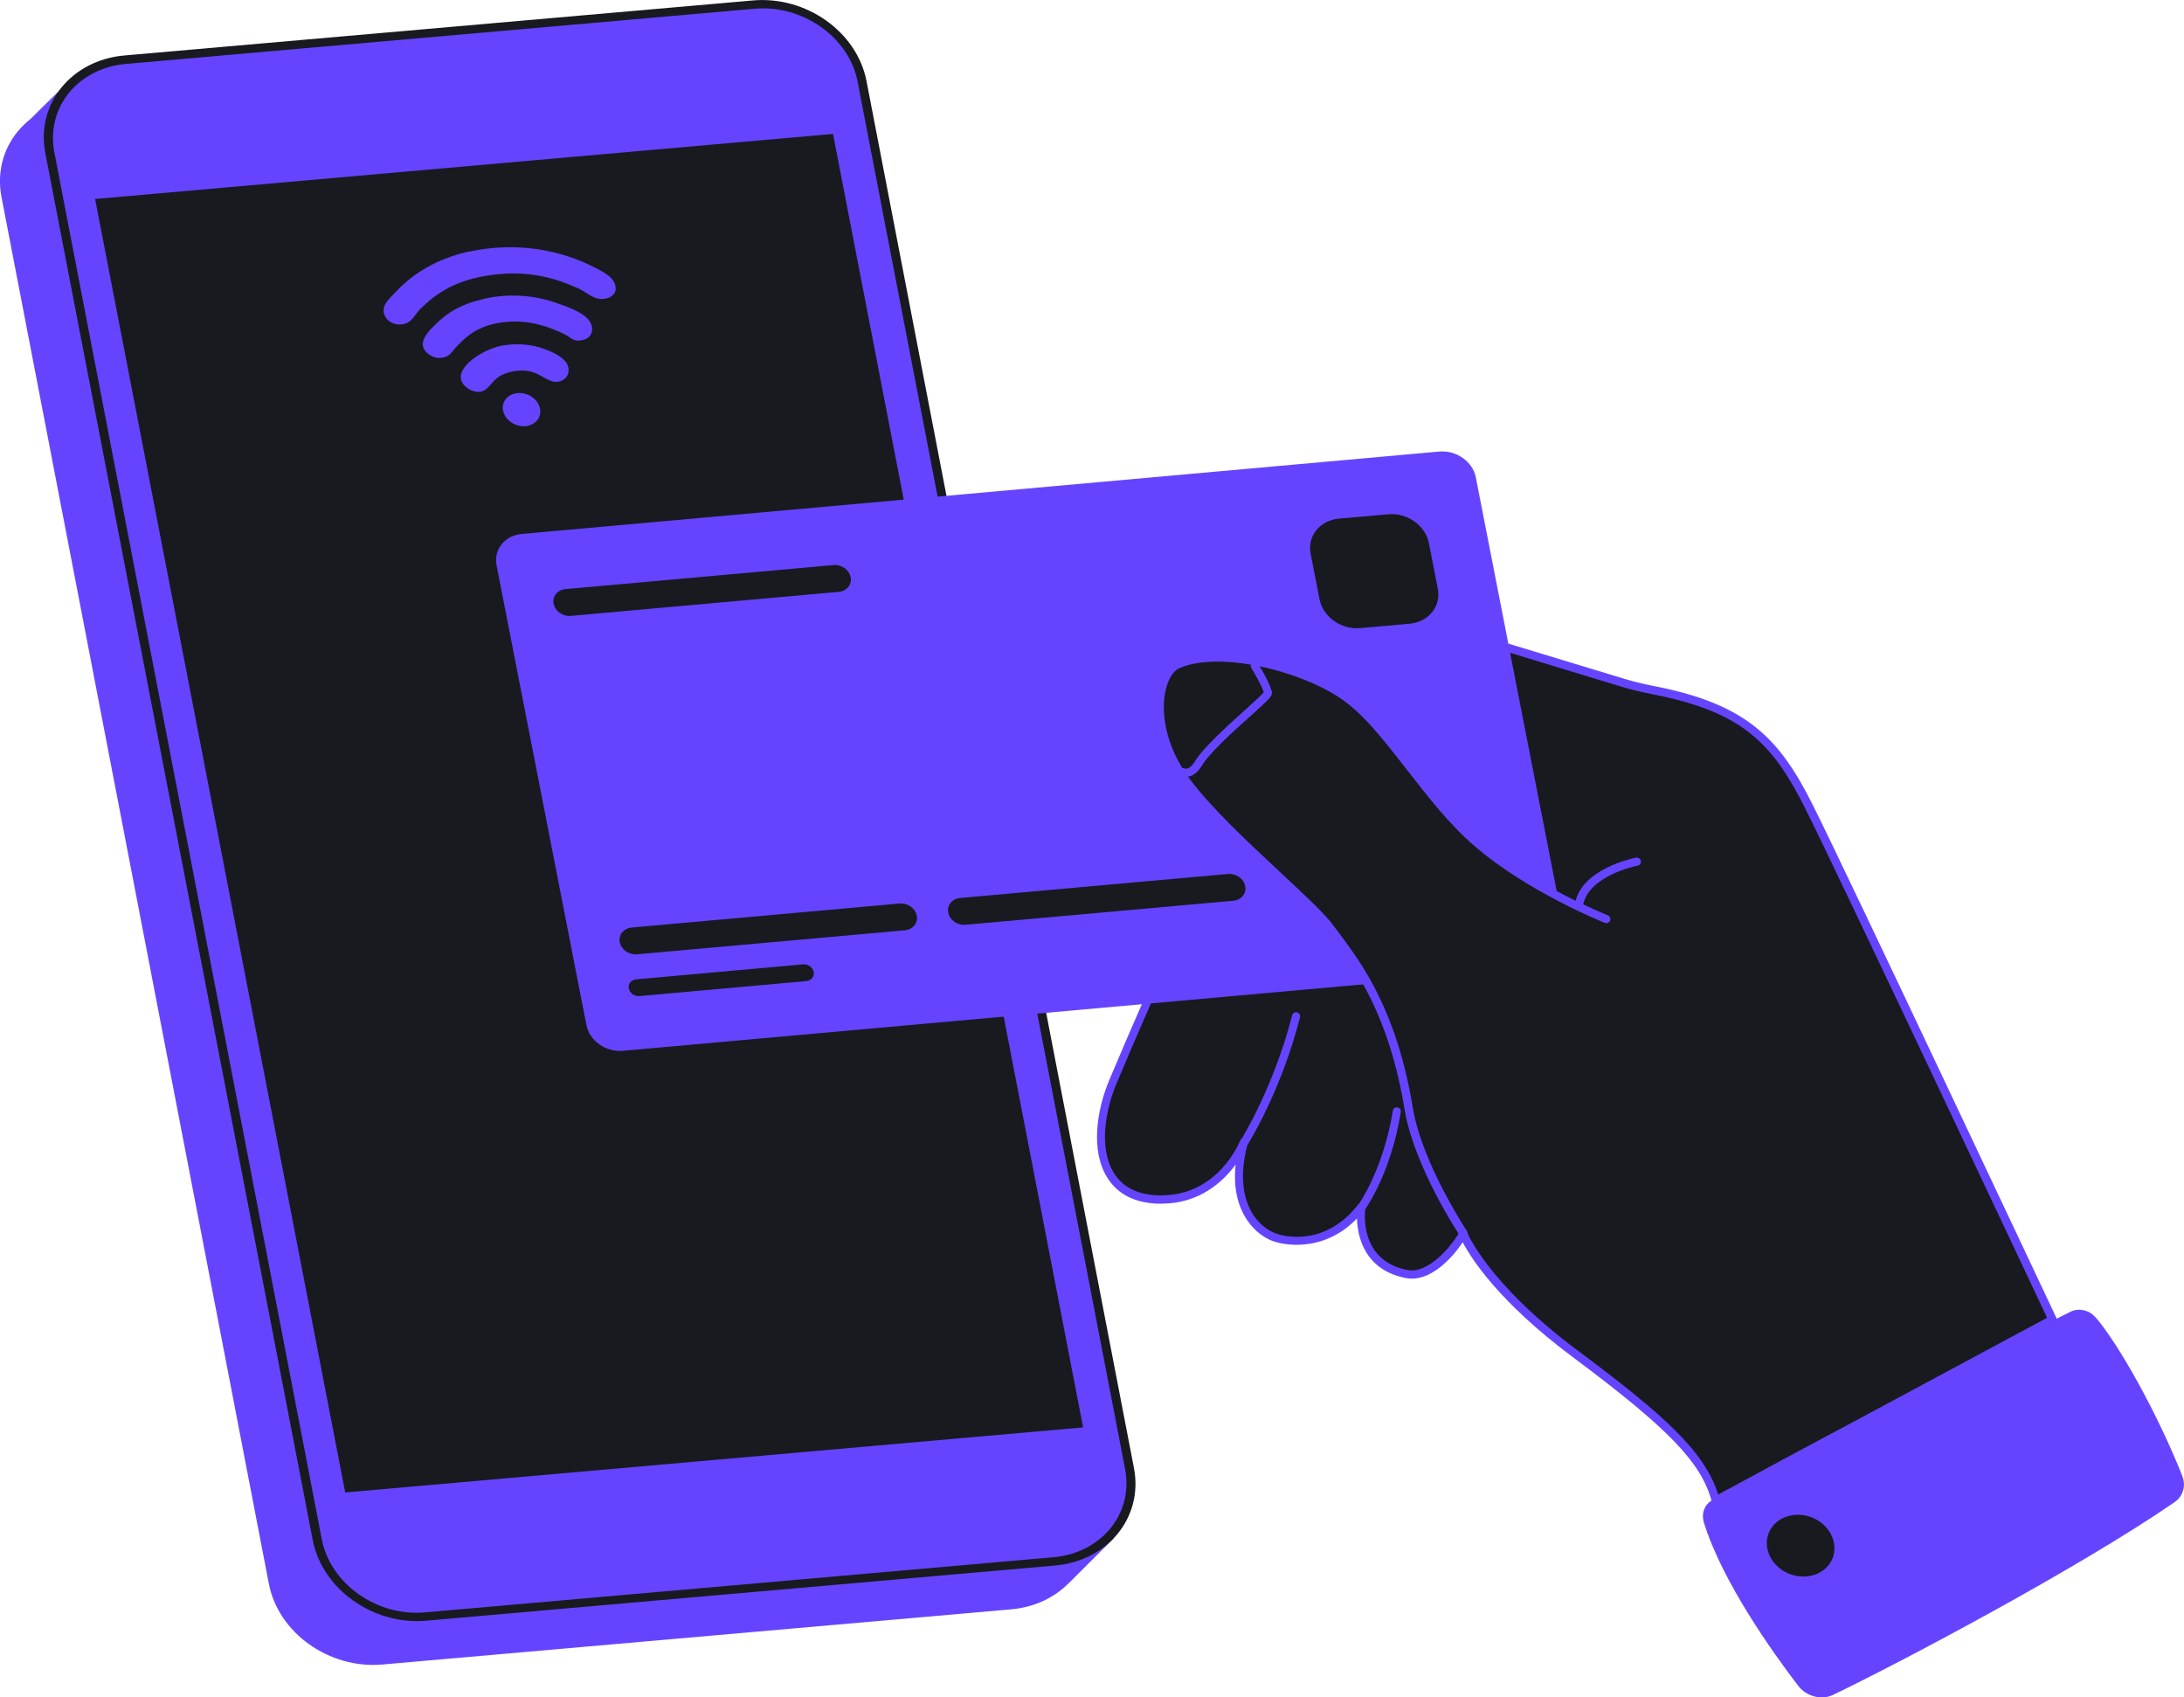 <svg width="260" height="202" viewBox="0 0 260 202" fill="none" xmlns="http://www.w3.org/2000/svg">
<g clip-path="url(#clip0_0_1752)">
<path d="M127.208 188.452L132.636 183.03L129.688 184.121C130.017 182.805 130.069 181.384 129.792 179.929L97.955 14.847C96.828 8.991 90.776 4.695 84.447 5.249L9.607 11.815C9.173 11.85 8.739 11.919 8.323 12.006L7.092 10.741L3.676 14.119C3.087 14.587 2.566 15.107 2.098 15.661C0.381 17.757 -0.381 20.512 0.173 23.422L32.01 188.504C33.137 194.343 39.189 198.656 45.518 198.102L120.359 191.536C123.099 191.294 125.44 190.185 127.122 188.522L127.156 188.487C127.156 188.487 127.174 188.47 127.191 188.452H127.208Z" fill="#6644FF"/>
<path d="M14.809 6.601C8.497 7.155 4.266 12.37 5.393 18.208L37.23 183.29C38.357 189.128 44.408 193.442 50.738 192.887L125.578 186.322C131.907 185.767 136.121 180.57 134.994 174.714L103.157 9.65C102.03 3.794 95.978 -0.502 89.649 0.052L14.809 6.601Z" fill="#181A1F"/>
<path d="M127.278 185.005C126.671 185.161 126.046 185.282 125.405 185.334L50.564 191.9C47.807 192.143 44.998 191.363 42.674 189.717C40.351 188.071 38.807 185.75 38.305 183.186L6.468 18.121C5.584 13.495 8.375 9.216 13.127 7.934C13.733 7.779 14.375 7.657 15.017 7.605L89.857 1.039C92.614 0.797 95.424 1.577 97.747 3.222C100.071 4.868 101.614 7.19 102.1 9.736L133.936 174.818C134.838 179.444 132.029 183.723 127.278 185.005Z" fill="#6644FF"/>
<path d="M41.096 177.625L128.942 169.881L99.169 15.938L11.323 23.682L41.096 177.625Z" fill="#181A1F"/>
<path fill-rule="evenodd" clip-rule="evenodd" d="M55.836 29.953C61.489 28.724 66.743 29.746 70.766 31.825C71.927 32.414 73.332 33.089 73.297 34.406C73.28 35.029 72.673 35.411 72.188 35.515C70.766 35.844 69.985 34.856 69.014 34.406C66.136 33.089 63.014 32.154 58.662 32.708C54.327 33.262 51.986 34.839 49.975 36.831C49.368 37.438 49.021 38.529 47.755 38.616C46.94 38.685 46.073 38.286 45.761 37.472C45.345 36.415 46.316 35.584 47.01 34.839C49.073 32.621 51.951 30.785 55.818 29.936L55.836 29.953Z" fill="#6644FF"/>
<path fill-rule="evenodd" clip-rule="evenodd" d="M57.604 35.567C60.535 34.891 63.569 35.133 66.066 36C67.887 36.623 70.193 37.403 70.471 38.893C70.61 39.603 70.193 40.227 69.604 40.4C68.251 40.816 68.026 40.192 67.298 39.828C65.633 38.997 63.379 38.165 60.899 38.269C57.136 38.442 55.524 39.967 54.119 41.509C53.668 42.011 53.443 42.583 52.298 42.6C51.483 42.617 50.599 42.011 50.391 41.336C50.061 40.331 51.24 39.205 51.761 38.685C53.217 37.23 54.83 36.208 57.639 35.567H57.604Z" fill="#6644FF"/>
<path fill-rule="evenodd" clip-rule="evenodd" d="M59.096 41.284C61.072 40.764 63.223 40.902 65.026 41.613C66.084 42.029 67.471 42.704 67.662 43.761C67.835 44.61 67.28 45.285 66.483 45.424C65.286 45.632 64.419 44.419 62.91 44.159C61.679 43.952 60.396 44.281 59.616 44.696C58.523 45.285 58.159 46.481 57.206 46.619C56.252 46.758 55.177 46.082 54.917 45.285C54.362 43.588 57.466 41.734 59.113 41.301L59.096 41.284Z" fill="#6644FF"/>
<path fill-rule="evenodd" clip-rule="evenodd" d="M64.246 48.473C64.558 49.547 63.847 50.552 62.65 50.708C61.454 50.864 60.24 50.102 59.928 49.028C59.616 47.953 60.327 46.949 61.523 46.793C62.72 46.637 63.934 47.399 64.246 48.473Z" fill="#6644FF"/>
<path d="M177.044 76.365L193.275 81.285C194.471 81.649 195.668 81.926 196.881 82.151C207.65 84.248 211.413 88.111 215.401 96.115C219.615 104.551 244.342 157.044 244.342 157.044L204.251 178.578C202.916 173.502 198.459 169.275 187.483 161.08C176.507 152.886 174.2 146.822 174.2 146.822C173.472 148.174 170.524 152.245 167.455 151.639C161.004 150.357 162.079 143.669 162.079 143.669C157.779 149.248 152.144 147.394 152.144 147.394C150.045 146.909 145.97 143.739 148.103 135.96C148.103 135.96 145.311 143.115 137.768 142.769C130.225 142.422 130 134.696 132.497 128.753C134.977 122.811 139.069 113.595 139.069 113.595L177.044 76.348V76.365Z" fill="#181A1F"/>
<path d="M204.251 179.063C204.251 179.063 204.112 179.063 204.06 179.028C203.922 178.976 203.818 178.855 203.783 178.716C202.552 174.073 198.685 170.054 187.188 161.479C178.466 154.965 175.171 149.82 174.131 147.845C172.917 149.681 170.229 152.678 167.351 152.106C162.444 151.136 161.611 147.204 161.542 145.021C157.224 149.49 152.04 147.862 151.987 147.845C150.912 147.602 149.317 146.667 148.225 144.83C147.479 143.583 146.785 141.573 147.098 138.611C145.572 140.672 142.762 143.254 138.289 143.254C138.115 143.254 137.942 143.254 137.751 143.254C135.029 143.132 133.052 142.11 131.838 140.187C129.775 136.93 130.59 132.045 132.046 128.563C134.508 122.673 138.583 113.491 138.618 113.404C138.635 113.352 138.687 113.3 138.722 113.248L176.697 76.001C176.819 75.88 177.009 75.828 177.183 75.88L193.413 80.8C194.436 81.112 195.564 81.389 196.985 81.666C208.066 83.832 211.898 87.972 215.852 95.889C220.031 104.24 244.55 156.299 244.793 156.819C244.897 157.044 244.81 157.338 244.585 157.46L204.494 178.993C204.494 178.993 204.338 179.045 204.268 179.045L204.251 179.063ZM174.2 146.337H174.235C174.426 146.337 174.599 146.476 174.651 146.649C174.669 146.701 177.079 152.713 187.778 160.699C197.957 168.287 202.916 172.687 204.546 177.867L243.7 156.836C241.359 151.864 218.938 104.274 214.967 96.34C211.083 88.561 207.546 84.733 196.777 82.636C195.338 82.359 194.176 82.065 193.119 81.753L177.166 76.902L139.45 113.872C139.034 114.807 135.254 123.366 132.931 128.927C131.561 132.184 130.78 136.722 132.636 139.65C133.676 141.279 135.393 142.162 137.768 142.266C137.942 142.266 138.098 142.266 138.271 142.266C144.982 142.266 147.531 136.012 147.635 135.752C147.722 135.51 147.999 135.389 148.242 135.475C148.485 135.562 148.623 135.822 148.554 136.064C147.392 140.274 148.19 142.873 149.04 144.328C149.976 145.904 151.346 146.701 152.23 146.909C152.49 146.996 157.64 148.59 161.681 143.358C161.819 143.184 162.062 143.115 162.253 143.202C162.461 143.288 162.582 143.496 162.548 143.721C162.513 143.981 161.629 149.975 167.542 151.154C170.073 151.639 172.883 148.226 173.767 146.58C173.854 146.424 174.01 146.32 174.2 146.32V146.337Z" fill="#6644FF"/>
<path d="M249.405 156.697C252.214 159.92 256.861 168.252 259.792 175.65C260.26 176.828 259.896 178.075 258.873 178.786C247.203 186.807 225.822 198.067 218.245 201.706C216.857 202.381 215.054 201.913 214.083 200.649C211.083 196.733 205.049 188.297 202.846 181.211C202.534 180.189 202.846 179.167 203.748 178.595C211.187 173.796 239.417 159.642 246.509 156.108C247.463 155.64 248.694 155.9 249.405 156.732V156.697Z" fill="#6644FF"/>
<path d="M187.951 108.276C187.951 108.276 187.917 108.276 187.882 108.276C187.622 108.242 187.431 107.999 187.466 107.739C188.055 103.408 194.488 102.126 194.766 102.074C195.026 102.022 195.286 102.195 195.338 102.455C195.39 102.715 195.217 102.975 194.957 103.027C194.887 103.027 188.922 104.24 188.437 107.878C188.402 108.12 188.194 108.293 187.951 108.293V108.276Z" fill="#6644FF"/>
<path d="M162.097 144.137C161.993 144.137 161.906 144.103 161.819 144.051C161.594 143.895 161.559 143.583 161.715 143.375C161.75 143.34 164.698 139.165 165.808 132.201C165.842 131.941 166.102 131.75 166.363 131.802C166.623 131.837 166.813 132.097 166.761 132.357C165.617 139.564 162.634 143.773 162.496 143.947C162.409 144.085 162.253 144.155 162.097 144.155V144.137Z" fill="#6644FF"/>
<path d="M148.155 136.411C148.069 136.411 147.982 136.393 147.895 136.341C147.67 136.203 147.6 135.891 147.739 135.666C147.774 135.596 151.623 129.446 153.826 120.836C153.895 120.576 154.155 120.42 154.415 120.49C154.675 120.559 154.831 120.819 154.762 121.079C152.525 129.845 148.606 136.116 148.554 136.185C148.467 136.324 148.311 136.411 148.138 136.411H148.155Z" fill="#6644FF"/>
<path d="M186.391 111.533C186.755 113.404 185.402 115.067 183.373 115.258L74.147 125.063C72.118 125.237 70.176 123.868 69.812 121.997L59.113 67.27C58.749 65.399 60.101 63.718 62.13 63.545L171.357 53.74C173.368 53.566 175.327 54.935 175.692 56.806L186.391 111.533Z" fill="#6644FF"/>
<path d="M101.267 68.69C101.441 69.574 100.799 70.353 99.845 70.44L67.957 73.299C67.003 73.385 66.084 72.744 65.91 71.861C65.737 70.977 66.361 70.198 67.332 70.111L99.221 67.252C100.175 67.166 101.094 67.807 101.267 68.69Z" fill="#181A1F"/>
<path d="M109.14 108.969C109.313 109.853 108.671 110.632 107.718 110.719L75.829 113.577C74.875 113.664 73.956 113.023 73.783 112.139C73.609 111.256 74.251 110.476 75.205 110.39L107.093 107.531C108.047 107.445 108.966 108.086 109.14 108.986V108.969Z" fill="#181A1F"/>
<path d="M96.863 115.674C96.967 116.228 96.568 116.713 95.978 116.765L76.124 118.549C75.534 118.601 74.962 118.203 74.858 117.649C74.754 117.094 75.135 116.609 75.742 116.557L95.597 114.773C96.186 114.721 96.759 115.119 96.863 115.674Z" fill="#181A1F"/>
<path d="M148.242 105.452C148.415 106.336 147.774 107.115 146.82 107.202L114.931 110.061C113.978 110.147 113.059 109.506 112.885 108.623C112.712 107.739 113.336 106.96 114.307 106.873L146.196 104.014C147.15 103.928 148.069 104.569 148.242 105.47V105.452Z" fill="#181A1F"/>
<path d="M167.802 74.234L161.941 74.754C159.669 74.962 157.502 73.42 157.086 71.324L156.028 65.901C155.612 63.805 157.12 61.934 159.392 61.726L165.253 61.206C167.524 60.998 169.692 62.54 170.108 64.636L171.166 70.059C171.582 72.155 170.073 74.026 167.802 74.234Z" fill="#181A1F"/>
<path d="M174.2 146.822C174.2 146.822 168.842 138.732 167.698 132.08C165.617 119.277 160.71 113.785 158.369 110.528C156.028 107.271 145.728 99.112 141.219 93.031C136.693 86.95 137.63 80.401 140.092 79.137C144.809 77.006 154.346 79.102 159.721 82.671C165.079 86.24 169.449 94.833 175.813 100.359C182.177 105.885 191.194 109.42 191.194 109.42C191.194 109.42 199.292 141.14 174.2 146.84V146.822Z" fill="#181A1F"/>
<path d="M174.2 147.308C174.044 147.308 173.888 147.238 173.802 147.082C173.576 146.753 168.374 138.836 167.23 132.149C165.374 120.715 161.23 115.154 158.75 111.828C158.473 111.464 158.213 111.117 157.987 110.788C156.999 109.42 154.536 107.115 151.675 104.448C147.808 100.844 143.439 96.773 140.838 93.291C137.63 88.994 137.179 84.577 137.803 81.874C138.167 80.315 138.913 79.171 139.884 78.686C144.913 76.4 154.641 78.686 159.999 82.238C162.894 84.161 165.478 87.487 168.218 91.004C170.663 94.14 173.177 97.397 176.16 99.96C182.402 105.348 191.315 108.9 191.402 108.934C191.645 109.038 191.766 109.316 191.679 109.558C191.575 109.801 191.298 109.939 191.055 109.835C190.968 109.801 181.899 106.197 175.536 100.688C172.484 98.055 169.935 94.763 167.472 91.593C164.785 88.145 162.253 84.871 159.496 83.052C154.45 79.709 144.999 77.456 140.335 79.553C139.641 79.899 139.069 80.835 138.774 82.099C138.185 84.594 138.635 88.683 141.635 92.719C144.184 96.132 148.519 100.186 152.352 103.755C155.247 106.457 157.762 108.779 158.802 110.234C159.028 110.546 159.288 110.892 159.565 111.256C162.097 114.651 166.328 120.316 168.218 131.993C169.328 138.472 174.599 146.476 174.651 146.545C174.807 146.77 174.738 147.065 174.512 147.221C174.426 147.273 174.339 147.308 174.252 147.308H174.2Z" fill="#6644FF"/>
<path d="M141.167 92.442C140.942 92.442 140.734 92.39 140.595 92.321C140.352 92.199 140.248 91.922 140.369 91.68C140.474 91.437 140.768 91.333 141.011 91.454C141.063 91.472 141.583 91.662 142.173 90.744C143.127 89.081 146.057 86.448 148.19 84.525C149.126 83.676 150.184 82.723 150.444 82.394C150.357 81.961 149.629 80.592 148.97 79.501C148.832 79.275 148.901 78.981 149.126 78.842C149.352 78.704 149.647 78.773 149.785 78.998C150.427 80.055 151.467 81.909 151.415 82.55C151.381 82.931 150.964 83.329 148.832 85.252C146.733 87.123 143.872 89.705 143.005 91.246C142.398 92.199 141.687 92.459 141.167 92.459V92.442Z" fill="#6644FF"/>
<path d="M213.303 180.345C211.152 180.709 209.887 182.632 210.476 184.624C211.048 186.616 213.268 187.95 215.418 187.569C217.568 187.205 218.834 185.282 218.245 183.29C217.672 181.298 215.453 179.964 213.303 180.345Z" fill="#181A1F"/>
</g>
<defs>
<clipPath id="clip0_0_1752">
<rect width="260" height="202" fill="white"/>
</clipPath>
</defs>
</svg>
